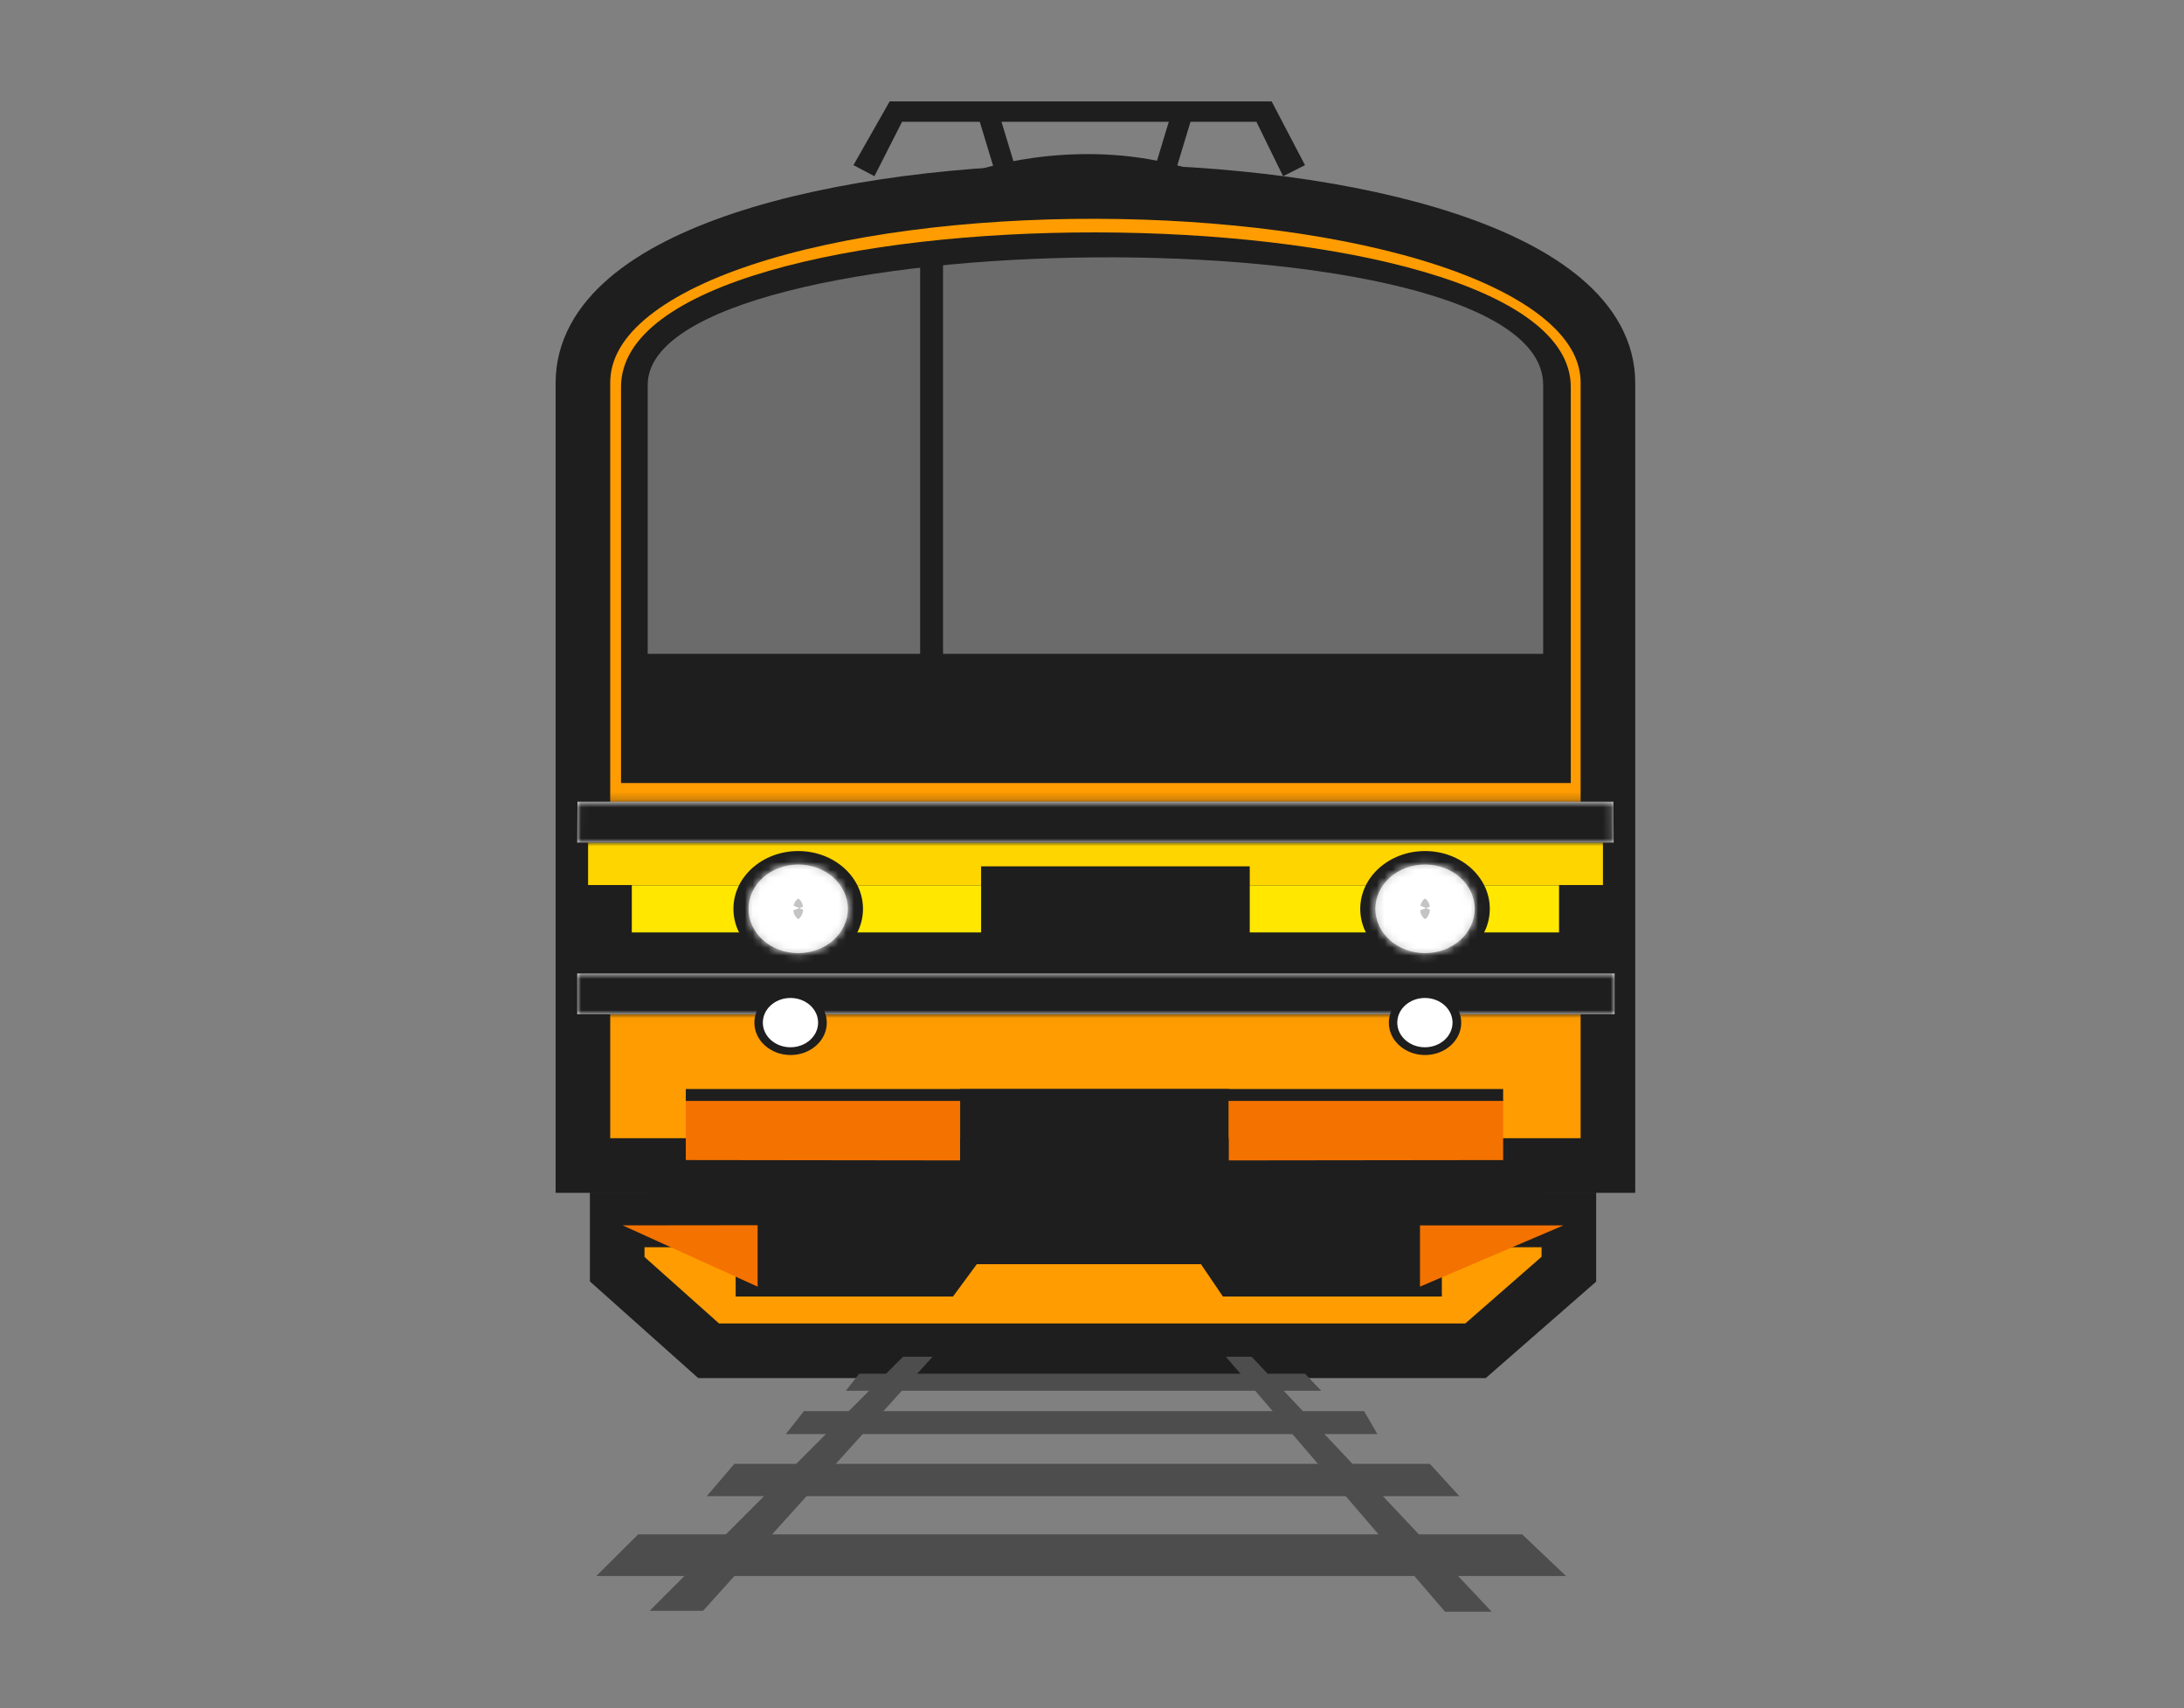 <svg width="280" height="219" viewBox="0 0 280 219" fill="none" xmlns="http://www.w3.org/2000/svg">
<rect x="0" y="0" width="280" height="219" fill="#808080" stroke="none"/>
<path d="M206.145 149.415H74.733V49.093C74.733 16.154 206.145 16.584 206.145 49.093V149.415Z" fill="#FF9C01" stroke="#1E1E1E" stroke-width="7"/>
<path d="M201.383 100.384H79.619C79.619 100.384 79.619 76.195 79.619 49.61C79.618 23.024 201.383 23.351 201.383 49.61V100.384Z" fill="#1E1E1E"/>
<path d="M197.841 83.823H83.038C83.038 83.823 83.039 70.316 83.038 49.34C83.037 28.363 197.841 26.729 197.841 49.34V83.823Z" fill="#6B6B6B"/>
<rect x="117.967" y="33.048" width="2.931" height="54.697" fill="#1E1E1E"/>
<path d="M124.317 22.162V25.203L153.995 25.042V22.162C141.879 17.804 129.161 20.346 124.317 22.162Z" fill="#1E1E1E"/>
<path d="M112.105 22.588L109.418 21.172L114.059 13H163.033L167.308 21.172L164.499 22.588L161.079 15.615H115.647L112.105 22.588Z" fill="#1E1E1E"/>
<rect width="2.668" height="8.074" transform="matrix(0.972 -0.235 0.29 0.957 125.539 15.369)" fill="#1E1E1E"/>
<rect width="2.668" height="8.074" transform="matrix(-0.972 -0.235 -0.29 0.957 152.703 15.369)" fill="#1E1E1E"/>
<path d="M77.5 109.986H203.378V123.034H77.5V109.986Z" fill="#FFE700" stroke="#1E1E1E" stroke-width="7"/>
<mask id="path-10-inside-1" fill="white">
<path d="M74 124.791H207V130.021H74V124.791Z"/>
</mask>
<path d="M74 124.791H207V130.021H74V124.791Z" fill="white"/>
<path d="M74 124.791V117.791H67V124.791H74ZM207 124.791H214V117.791H207V124.791ZM207 130.021V137.021H214V130.021H207ZM74 130.021H67V137.021H74V130.021ZM74 131.791H207V117.791H74V131.791ZM200 124.791V130.021H214V124.791H200ZM207 123.021H74V137.021H207V123.021ZM81 130.021V124.791H67V130.021H81Z" fill="#1E1E1E" mask="url(#path-10-inside-1)"/>
<path d="M75.397 108.011H205.505V113.459H75.397V108.011Z" fill="#FFD500"/>
<mask id="path-13-inside-2" fill="white">
<path d="M74.035 102.781H206.844L206.881 108.011H74L74.035 102.781Z"/>
</mask>
<path d="M74.035 102.781H206.844L206.881 108.011H74L74.035 102.781Z" fill="white"/>
<path d="M74.035 102.781V95.781H67.082L67.035 102.734L74.035 102.781ZM206.844 102.781L213.843 102.731L213.793 95.781H206.844V102.781ZM206.881 108.011V115.011H213.932L213.881 107.961L206.881 108.011ZM74 108.011L67 107.964L66.953 115.011H74V108.011ZM74.035 109.781H206.844V95.781H74.035V109.781ZM199.844 102.832L199.882 108.062L213.881 107.961L213.843 102.731L199.844 102.832ZM206.881 101.011H74V115.011H206.881V101.011ZM81 108.058L81.035 102.828L67.035 102.734L67 107.964L81 108.058Z" fill="#1E1E1E" mask="url(#path-13-inside-2)"/>
<path d="M87.922 140.916H123.096V148.761L87.922 148.716V140.916Z" fill="#F47200"/>
<rect x="123.097" y="139.609" width="34.441" height="10.242" fill="#1E1E1E"/>
<path d="M157.537 140.916H192.711V148.718L157.537 148.761V140.916Z" fill="#F47200"/>
<rect x="87.922" y="139.609" width="104.788" height="1.525" fill="#1E1E1E"/>
<rect x="125.783" y="111.062" width="34.441" height="10.242" fill="#1E1E1E"/>
<rect x="83.038" y="149.415" width="114.803" height="14.382" fill="#1E1E1E"/>
<path d="M79.129 162.708V156.388H97.815V162.708H120.409L123.462 158.567H155.827L158.636 162.708H181.352V156.388H201.137V162.708L189.168 173.168H90.853L79.129 162.708Z" fill="#FF9C01" stroke="#1E1E1E" stroke-width="7"/>
<path d="M97.13 157.067L79.822 157.087L97.13 164.943V157.067Z" fill="#F47200"/>
<path d="M182.051 157.088H200.445L182.051 164.943V157.088Z" fill="#F47200"/>
<ellipse cx="182.695" cy="116.51" rx="8.305" ry="7.409" fill="#1E1E1E"/>
<mask id="path-25-inside-3" fill="white">
<ellipse cx="182.696" cy="116.51" rx="6.367" ry="5.68"/>
</mask>
<ellipse cx="182.696" cy="116.51" rx="6.367" ry="5.68" fill="#C4C4C4"/>
<path d="M182.063 116.51C182.063 115.868 182.37 115.453 182.538 115.303C182.694 115.164 182.77 115.19 182.696 115.19V129.19C189.306 129.19 196.063 124.242 196.063 116.51H182.063ZM182.696 115.19C182.623 115.19 182.698 115.164 182.854 115.303C183.022 115.453 183.329 115.868 183.329 116.51H169.329C169.329 124.242 176.086 129.19 182.696 129.19V115.19ZM183.329 116.51C183.329 117.151 183.022 117.566 182.854 117.716C182.698 117.855 182.623 117.829 182.696 117.829V103.829C176.086 103.829 169.329 108.777 169.329 116.51H183.329ZM182.696 117.829C182.77 117.829 182.694 117.855 182.538 117.716C182.37 117.566 182.063 117.151 182.063 116.51H196.063C196.063 108.777 189.306 103.829 182.696 103.829V117.829Z" fill="white" mask="url(#path-25-inside-3)"/>
<path d="M186.432 116.415C186.432 117.915 184.356 117.061 182.834 116.415C180.896 117.127 179.235 117.915 179.235 116.415C179.235 114.915 181.311 115.769 182.834 116.415C184.495 115.804 186.432 114.915 186.432 116.415Z" fill="white"/>
<ellipse cx="102.334" cy="116.51" rx="8.305" ry="7.409" fill="#1E1E1E"/>
<mask id="path-29-inside-4" fill="white">
<ellipse cx="102.335" cy="116.51" rx="6.367" ry="5.68"/>
</mask>
<ellipse cx="102.335" cy="116.51" rx="6.367" ry="5.68" fill="#C4C4C4"/>
<path d="M101.702 116.51C101.702 115.868 102.009 115.453 102.177 115.303C102.333 115.164 102.408 115.19 102.335 115.19V129.19C108.945 129.19 115.702 124.242 115.702 116.51H101.702ZM102.335 115.19C102.261 115.19 102.337 115.164 102.493 115.303C102.661 115.453 102.968 115.868 102.968 116.51H88.968C88.968 124.242 95.725 129.19 102.335 129.19V115.19ZM102.968 116.51C102.968 117.151 102.661 117.566 102.493 117.716C102.337 117.855 102.261 117.829 102.335 117.829V103.829C95.725 103.829 88.968 108.777 88.968 116.51H102.968ZM102.335 117.829C102.408 117.829 102.333 117.855 102.177 117.716C102.009 117.566 101.702 117.151 101.702 116.51H115.702C115.702 108.777 108.945 103.829 102.335 103.829V117.829Z" fill="white" mask="url(#path-29-inside-4)"/>
<path d="M106.072 116.415C106.072 117.915 103.995 117.061 102.473 116.415C100.535 117.127 98.874 117.915 98.874 116.415C98.874 114.915 100.95 115.769 102.473 116.415C104.134 115.804 106.072 114.915 106.072 116.415Z" fill="white"/>
<ellipse cx="182.696" cy="131.11" rx="4.641" ry="4.14" fill="#1E1E1E"/>
<ellipse cx="182.68" cy="131.096" rx="3.542" ry="3.16" fill="white"/>
<ellipse cx="101.358" cy="131.11" rx="4.641" ry="4.14" fill="#1E1E1E"/>
<ellipse cx="101.342" cy="131.096" rx="3.542" ry="3.16" fill="white"/>
<path d="M187.094 191.8H90.611L94.153 187.659H183.308L187.094 191.8Z" fill="#4D4D4D"/>
<path d="M100.748 183.846L103.069 180.904H174.881L176.591 183.846H100.748Z" fill="#4D4D4D"/>
<path d="M108.442 178.289L110.152 176.11H167.309L169.385 178.289H108.442Z" fill="#4D4D4D"/>
<path d="M76.444 202.042L81.818 196.703H195.155L200.773 202.042H76.444Z" fill="#4D4D4D"/>
<path d="M119.556 173.931H115.77L83.284 206.509H90.123L119.556 173.931Z" fill="#4D4D4D"/>
<path d="M160.468 173.931H157.171L185.261 206.618H191.245L160.468 173.931Z" fill="#4D4D4D"/>
</svg>
